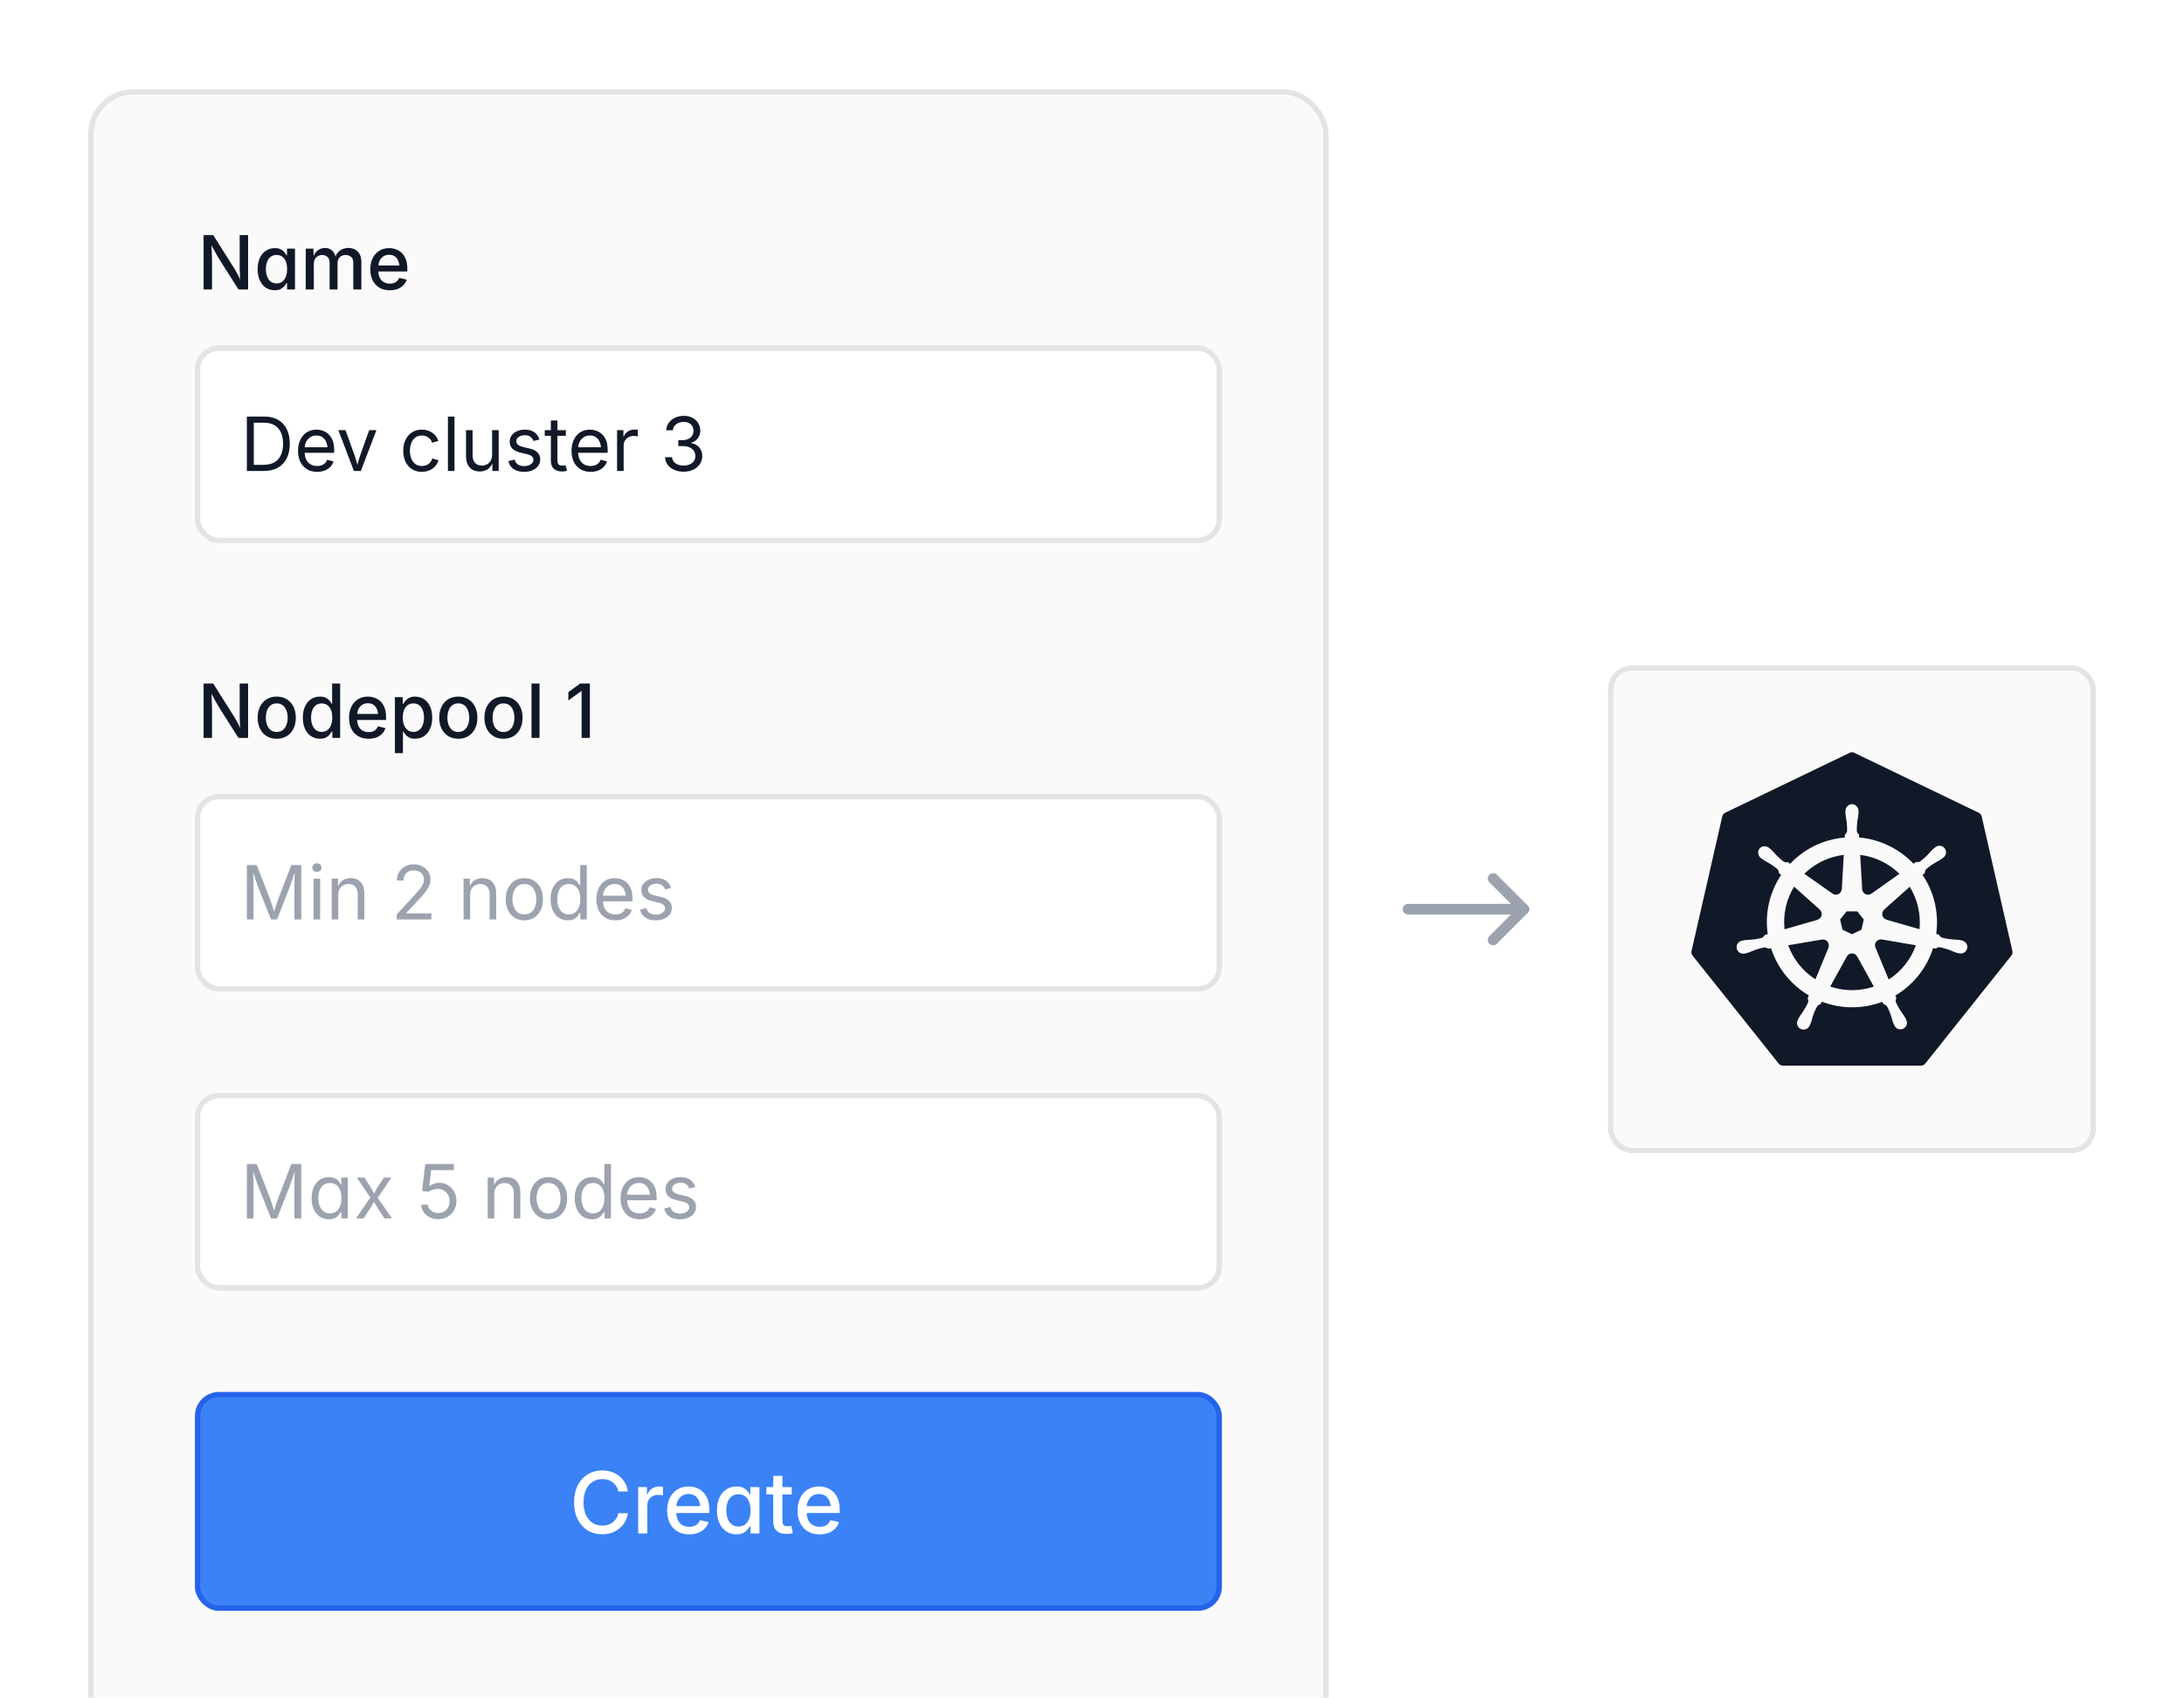<svg width="409" height="318" viewBox="0 0 409 318" fill="none" xmlns="http://www.w3.org/2000/svg">
<g filter="url(#filter0_dd_4668_106692)">
<rect x="17" y="15.213" width="231.325" height="309.783" rx="8" fill="#FAFAFA"/>
<rect x="17" y="15.213" width="231.325" height="309.783" rx="8" stroke="#E4E4E7"/>
<path d="M38.128 52.213V42.027H39.926L43.761 48.091C43.888 48.291 44.032 48.531 44.191 48.809C44.351 49.087 44.52 49.401 44.697 49.752C44.875 50.098 45.05 50.477 45.224 50.887H45.032C44.991 50.499 44.959 50.117 44.937 49.738C44.918 49.355 44.905 48.998 44.895 48.665C44.886 48.332 44.882 48.052 44.882 47.824V42.027H46.461V52.213H44.656L41.218 46.792C41.035 46.496 40.855 46.197 40.678 45.897C40.505 45.596 40.311 45.249 40.097 44.857C39.887 44.461 39.63 43.98 39.324 43.415H39.57C39.593 43.916 39.616 44.386 39.639 44.823C39.661 45.256 39.677 45.641 39.687 45.978C39.7 46.311 39.707 46.578 39.707 46.778V52.213H38.128ZM51.444 52.363C50.829 52.363 50.28 52.206 49.797 51.892C49.318 51.573 48.94 51.119 48.662 50.531C48.389 49.939 48.252 49.232 48.252 48.412C48.252 47.583 48.391 46.874 48.669 46.286C48.952 45.698 49.334 45.249 49.817 44.94C50.305 44.63 50.854 44.475 51.465 44.475C51.934 44.475 52.312 44.552 52.6 44.707C52.891 44.862 53.117 45.047 53.276 45.261C53.44 45.47 53.566 45.655 53.652 45.815H53.748V44.57H55.238V52.213H53.755V51.017H53.652C53.566 51.181 53.438 51.37 53.27 51.584C53.101 51.794 52.871 51.976 52.579 52.131C52.287 52.286 51.909 52.363 51.444 52.363ZM51.793 51.085C52.221 51.085 52.581 50.971 52.873 50.743C53.169 50.515 53.393 50.201 53.543 49.8C53.693 49.394 53.769 48.927 53.769 48.398C53.769 47.865 53.693 47.403 53.543 47.011C53.393 46.614 53.169 46.307 52.873 46.088C52.581 45.865 52.221 45.753 51.793 45.753C51.351 45.753 50.982 45.869 50.685 46.102C50.389 46.329 50.166 46.644 50.016 47.045C49.865 47.441 49.79 47.893 49.79 48.398C49.79 48.904 49.865 49.36 50.016 49.766C50.166 50.171 50.389 50.492 50.685 50.73C50.986 50.967 51.355 51.085 51.793 51.085ZM57.262 52.213V44.57H58.69L58.731 46.341H58.615C58.725 45.908 58.893 45.552 59.121 45.274C59.349 44.996 59.616 44.789 59.921 44.652C60.226 44.511 60.545 44.44 60.878 44.44C61.434 44.44 61.883 44.614 62.225 44.96C62.566 45.302 62.797 45.78 62.915 46.395H62.724C62.824 45.976 62.997 45.621 63.243 45.329C63.489 45.037 63.785 44.816 64.132 44.666C64.483 44.516 64.856 44.44 65.253 44.44C65.704 44.44 66.112 44.538 66.477 44.734C66.846 44.93 67.137 45.222 67.352 45.609C67.566 45.997 67.673 46.48 67.673 47.059V52.213H66.162V47.209C66.162 46.699 66.021 46.329 65.738 46.102C65.456 45.874 65.121 45.76 64.733 45.76C64.419 45.76 64.148 45.826 63.92 45.958C63.692 46.09 63.517 46.275 63.394 46.512C63.27 46.744 63.209 47.013 63.209 47.318V52.213H61.726V47.113C61.726 46.703 61.593 46.375 61.329 46.129C61.069 45.883 60.737 45.76 60.331 45.76C60.053 45.76 59.793 45.826 59.552 45.958C59.315 46.086 59.123 46.277 58.977 46.532C58.836 46.783 58.766 47.093 58.766 47.462V52.213H57.262ZM72.998 52.37C72.246 52.37 71.597 52.208 71.05 51.885C70.503 51.561 70.081 51.105 69.785 50.518C69.493 49.93 69.348 49.239 69.348 48.446C69.348 47.662 69.491 46.972 69.778 46.375C70.07 45.778 70.48 45.313 71.009 44.98C71.537 44.643 72.157 44.475 72.868 44.475C73.306 44.475 73.727 44.547 74.133 44.693C74.538 44.835 74.903 45.058 75.227 45.363C75.55 45.669 75.805 46.065 75.992 46.553C76.184 47.036 76.279 47.624 76.279 48.316V48.85H70.189V47.728H75.507L74.803 48.098C74.803 47.628 74.73 47.216 74.584 46.86C74.438 46.5 74.222 46.22 73.935 46.02C73.652 45.819 73.296 45.719 72.868 45.719C72.444 45.719 72.082 45.821 71.781 46.026C71.481 46.231 71.25 46.503 71.091 46.84C70.936 47.172 70.858 47.537 70.858 47.934V48.699C70.858 49.223 70.947 49.668 71.125 50.032C71.307 50.392 71.56 50.666 71.884 50.852C72.207 51.035 72.583 51.126 73.012 51.126C73.294 51.126 73.549 51.087 73.777 51.01C74.005 50.928 74.201 50.807 74.365 50.648C74.534 50.483 74.662 50.283 74.748 50.046L76.163 50.381C76.04 50.773 75.833 51.119 75.541 51.42C75.254 51.721 74.894 51.955 74.461 52.124C74.033 52.288 73.545 52.37 72.998 52.37Z" fill="#111827"/>
<g clip-path="url(#clip0_4668_106692)">
<rect x="37" y="63.213" width="191.325" height="36" rx="4" fill="white"/>
<path d="M49.409 86.213H46.948V85.064H49.327C50.157 85.064 50.842 84.907 51.385 84.593C51.932 84.274 52.34 83.818 52.608 83.226C52.877 82.633 53.012 81.924 53.012 81.1C53.012 80.284 52.877 79.584 52.608 79.001C52.344 78.413 51.948 77.962 51.419 77.647C50.895 77.333 50.239 77.176 49.45 77.176H46.894V76.027H49.539C50.533 76.027 51.38 76.23 52.082 76.636C52.788 77.041 53.328 77.625 53.702 78.386C54.08 79.142 54.27 80.047 54.27 81.1C54.27 82.162 54.08 83.075 53.702 83.841C53.324 84.602 52.773 85.188 52.048 85.598C51.323 86.008 50.444 86.213 49.409 86.213ZM47.529 76.027V86.213H46.23V76.027H47.529ZM59.397 86.377C58.658 86.377 58.02 86.213 57.482 85.885C56.949 85.557 56.537 85.099 56.245 84.511C55.958 83.923 55.815 83.237 55.815 82.453C55.815 81.669 55.956 80.979 56.238 80.382C56.521 79.785 56.92 79.318 57.435 78.981C57.954 78.643 58.56 78.475 59.253 78.475C59.658 78.475 60.057 78.543 60.449 78.68C60.846 78.812 61.203 79.028 61.523 79.329C61.846 79.625 62.103 80.017 62.295 80.505C62.486 80.993 62.582 81.59 62.582 82.296V82.809H56.648V81.769H61.919L61.345 82.152C61.345 81.651 61.265 81.207 61.105 80.819C60.95 80.427 60.718 80.122 60.408 79.903C60.098 79.68 59.713 79.568 59.253 79.568C58.793 79.568 58.398 79.682 58.07 79.91C57.742 80.133 57.492 80.427 57.318 80.792C57.145 81.152 57.059 81.539 57.059 81.954V82.644C57.059 83.21 57.157 83.69 57.352 84.087C57.548 84.479 57.822 84.777 58.173 84.982C58.528 85.183 58.938 85.283 59.403 85.283C59.704 85.283 59.977 85.24 60.224 85.153C60.47 85.067 60.682 84.937 60.859 84.764C61.037 84.586 61.174 84.367 61.27 84.107L62.459 84.436C62.34 84.818 62.14 85.156 61.857 85.447C61.575 85.739 61.224 85.967 60.805 86.131C60.39 86.295 59.921 86.377 59.397 86.377ZM66.28 86.213L63.361 78.57H64.708L66.335 83.103C66.508 83.572 66.654 84.041 66.772 84.511C66.895 84.976 67.023 85.427 67.155 85.864H66.704C66.836 85.427 66.962 84.976 67.08 84.511C67.203 84.041 67.349 83.572 67.518 83.103L69.144 78.57H70.491L67.572 86.213H66.28ZM78.995 86.377C78.302 86.377 77.694 86.213 77.17 85.885C76.65 85.557 76.245 85.096 75.953 84.504C75.662 83.912 75.516 83.223 75.516 82.439C75.516 81.642 75.662 80.947 75.953 80.355C76.245 79.757 76.65 79.295 77.17 78.967C77.694 78.639 78.302 78.475 78.995 78.475C79.364 78.475 79.713 78.522 80.041 78.618C80.369 78.714 80.668 78.853 80.936 79.035C81.21 79.213 81.445 79.434 81.641 79.698C81.837 79.958 81.987 80.254 82.092 80.587L80.909 80.922C80.855 80.726 80.77 80.546 80.656 80.382C80.542 80.218 80.403 80.076 80.239 79.958C80.08 79.835 79.895 79.742 79.686 79.678C79.476 79.609 79.246 79.575 78.995 79.575C78.485 79.575 78.065 79.71 77.737 79.978C77.409 80.243 77.165 80.591 77.006 81.024C76.846 81.457 76.767 81.929 76.767 82.439C76.767 82.941 76.846 83.408 77.006 83.841C77.165 84.269 77.409 84.616 77.737 84.88C78.065 85.144 78.485 85.276 78.995 85.276C79.25 85.276 79.485 85.242 79.699 85.174C79.913 85.106 80.103 85.01 80.267 84.887C80.435 84.759 80.576 84.609 80.69 84.436C80.804 84.262 80.889 84.073 80.943 83.868L82.119 84.203C82.019 84.545 81.868 84.85 81.668 85.119C81.472 85.383 81.237 85.611 80.964 85.803C80.69 85.99 80.387 86.131 80.055 86.227C79.722 86.327 79.369 86.377 78.995 86.377ZM85.113 76.027V86.213H83.883V76.027H85.113ZM89.864 86.309C89.349 86.309 88.896 86.204 88.504 85.994C88.117 85.78 87.814 85.459 87.595 85.03C87.38 84.602 87.273 84.066 87.273 83.424V78.57H88.504V83.321C88.504 83.909 88.659 84.37 88.969 84.702C89.279 85.035 89.7 85.201 90.233 85.201C90.598 85.201 90.924 85.121 91.211 84.962C91.503 84.802 91.733 84.57 91.901 84.265C92.07 83.955 92.154 83.583 92.154 83.15V78.57H93.392V86.213H92.202V84.36H92.366C92.129 85.076 91.792 85.579 91.355 85.871C90.921 86.163 90.425 86.309 89.864 86.309ZM98.156 86.377C97.632 86.377 97.165 86.302 96.755 86.151C96.349 85.996 96.014 85.769 95.75 85.468C95.486 85.167 95.308 84.798 95.217 84.36L96.386 84.08C96.495 84.499 96.7 84.807 97.001 85.003C97.306 85.199 97.687 85.297 98.143 85.297C98.676 85.297 99.1 85.183 99.414 84.955C99.733 84.727 99.893 84.456 99.893 84.142C99.893 83.877 99.799 83.659 99.612 83.485C99.43 83.308 99.15 83.175 98.772 83.089L97.5 82.788C96.807 82.624 96.292 82.371 95.955 82.029C95.618 81.683 95.449 81.241 95.449 80.703C95.449 80.266 95.572 79.88 95.818 79.548C96.064 79.211 96.399 78.949 96.823 78.762C97.252 78.57 97.737 78.475 98.279 78.475C98.803 78.475 99.248 78.554 99.612 78.714C99.981 78.869 100.28 79.085 100.508 79.363C100.74 79.637 100.913 79.954 101.027 80.314L99.913 80.601C99.808 80.327 99.633 80.079 99.387 79.856C99.145 79.632 98.778 79.52 98.286 79.52C97.83 79.52 97.45 79.625 97.144 79.835C96.844 80.045 96.693 80.309 96.693 80.628C96.693 80.91 96.796 81.138 97.001 81.311C97.206 81.48 97.532 81.617 97.978 81.722L99.134 81.995C99.826 82.159 100.339 82.414 100.672 82.761C101.005 83.103 101.171 83.535 101.171 84.06C101.171 84.506 101.043 84.905 100.788 85.256C100.537 85.602 100.184 85.876 99.728 86.076C99.277 86.277 98.753 86.377 98.156 86.377ZM105.963 78.57V79.623H102.012V78.57H105.963ZM103.16 76.752H104.391V84.231C104.391 84.572 104.459 84.823 104.596 84.982C104.737 85.137 104.969 85.215 105.293 85.215C105.37 85.215 105.468 85.206 105.587 85.188C105.71 85.169 105.822 85.151 105.922 85.133L106.175 86.172C106.047 86.217 105.901 86.252 105.737 86.274C105.578 86.297 105.418 86.309 105.259 86.309C104.598 86.309 104.083 86.135 103.714 85.789C103.345 85.438 103.16 84.951 103.16 84.326V76.752ZM110.611 86.377C109.873 86.377 109.235 86.213 108.697 85.885C108.164 85.557 107.752 85.099 107.46 84.511C107.173 83.923 107.029 83.237 107.029 82.453C107.029 81.669 107.171 80.979 107.453 80.382C107.736 79.785 108.134 79.318 108.649 78.981C109.169 78.643 109.775 78.475 110.468 78.475C110.873 78.475 111.272 78.543 111.664 78.68C112.061 78.812 112.418 79.028 112.737 79.329C113.061 79.625 113.318 80.017 113.51 80.505C113.701 80.993 113.797 81.59 113.797 82.296V82.809H107.863V81.769H113.134L112.56 82.152C112.56 81.651 112.48 81.207 112.32 80.819C112.165 80.427 111.933 80.122 111.623 79.903C111.313 79.68 110.928 79.568 110.468 79.568C110.007 79.568 109.613 79.682 109.285 79.91C108.957 80.133 108.706 80.427 108.533 80.792C108.36 81.152 108.273 81.539 108.273 81.954V82.644C108.273 83.21 108.371 83.69 108.567 84.087C108.763 84.479 109.037 84.777 109.388 84.982C109.743 85.183 110.153 85.283 110.618 85.283C110.919 85.283 111.192 85.24 111.438 85.153C111.685 85.067 111.896 84.937 112.074 84.764C112.252 84.586 112.389 84.367 112.484 84.107L113.674 84.436C113.555 84.818 113.355 85.156 113.072 85.447C112.79 85.739 112.439 85.967 112.02 86.131C111.605 86.295 111.135 86.377 110.611 86.377ZM115.561 86.213V78.57H116.75V79.746H116.832C116.973 79.359 117.224 79.049 117.584 78.816C117.949 78.579 118.359 78.461 118.814 78.461C118.906 78.461 119.013 78.463 119.136 78.468C119.263 78.472 119.364 78.477 119.437 78.481V79.719C119.4 79.71 119.309 79.696 119.163 79.678C119.017 79.659 118.862 79.65 118.698 79.65C118.334 79.65 118.006 79.728 117.714 79.883C117.427 80.033 117.201 80.243 117.037 80.512C116.873 80.776 116.791 81.081 116.791 81.428V86.213H115.561ZM128.036 86.35C127.371 86.35 126.781 86.236 126.266 86.008C125.751 85.78 125.34 85.463 125.035 85.058C124.734 84.652 124.573 84.18 124.55 83.643H125.862C125.89 83.966 125.999 84.246 126.19 84.483C126.386 84.716 126.642 84.896 126.956 85.023C127.275 85.147 127.628 85.208 128.016 85.208C128.444 85.208 128.822 85.135 129.15 84.989C129.483 84.839 129.745 84.629 129.937 84.36C130.128 84.091 130.224 83.782 130.224 83.431C130.224 83.061 130.13 82.738 129.943 82.46C129.761 82.177 129.494 81.956 129.144 81.797C128.793 81.637 128.364 81.558 127.858 81.558H127.031V80.43H127.858C128.255 80.43 128.604 80.359 128.904 80.218C129.21 80.072 129.447 79.869 129.615 79.609C129.784 79.35 129.868 79.044 129.868 78.693C129.868 78.356 129.793 78.062 129.643 77.811C129.497 77.561 129.287 77.367 129.014 77.231C128.74 77.089 128.419 77.019 128.05 77.019C127.703 77.019 127.378 77.082 127.072 77.21C126.771 77.333 126.523 77.511 126.327 77.743C126.136 77.976 126.033 78.258 126.02 78.591H124.769C124.787 78.058 124.946 77.588 125.247 77.183C125.548 76.777 125.944 76.46 126.437 76.232C126.933 76.005 127.48 75.891 128.077 75.891C128.711 75.891 129.255 76.018 129.711 76.273C130.171 76.529 130.524 76.864 130.771 77.278C131.017 77.693 131.14 78.142 131.14 78.625C131.14 79.199 130.987 79.687 130.682 80.088C130.381 80.489 129.971 80.767 129.451 80.922V81.004C129.884 81.072 130.253 81.218 130.559 81.441C130.868 81.665 131.103 81.947 131.263 82.289C131.427 82.631 131.509 83.016 131.509 83.444C131.509 84 131.358 84.497 131.058 84.935C130.757 85.372 130.344 85.718 129.82 85.974C129.296 86.224 128.701 86.35 128.036 86.35Z" fill="#111827"/>
</g>
<rect x="37" y="63.213" width="191.325" height="36" rx="4" stroke="#E4E4E7"/>
<path d="M38.128 136.213V126.027H39.926L43.761 132.091C43.888 132.291 44.032 132.531 44.191 132.809C44.351 133.087 44.52 133.401 44.697 133.752C44.875 134.098 45.05 134.477 45.224 134.887H45.032C44.991 134.499 44.959 134.117 44.937 133.738C44.918 133.355 44.905 132.998 44.895 132.665C44.886 132.332 44.882 132.052 44.882 131.824V126.027H46.461V136.213H44.656L41.218 130.792C41.035 130.496 40.855 130.197 40.678 129.896C40.505 129.596 40.311 129.249 40.097 128.857C39.887 128.461 39.63 127.98 39.324 127.415H39.57C39.593 127.916 39.616 128.386 39.639 128.823C39.661 129.256 39.677 129.641 39.687 129.979C39.7 130.311 39.707 130.578 39.707 130.778V136.213H38.128ZM51.82 136.37C51.105 136.37 50.478 136.206 49.94 135.878C49.407 135.55 48.992 135.09 48.696 134.497C48.4 133.905 48.252 133.216 48.252 132.433C48.252 131.64 48.4 130.947 48.696 130.354C48.992 129.757 49.407 129.295 49.94 128.967C50.478 128.639 51.105 128.475 51.82 128.475C52.54 128.475 53.167 128.639 53.7 128.967C54.238 129.295 54.655 129.757 54.951 130.354C55.247 130.947 55.395 131.64 55.395 132.433C55.395 133.216 55.247 133.905 54.951 134.497C54.655 135.09 54.238 135.55 53.7 135.878C53.167 136.206 52.54 136.37 51.82 136.37ZM51.82 135.099C52.285 135.099 52.668 134.978 52.969 134.736C53.274 134.49 53.5 134.167 53.645 133.766C53.796 133.36 53.871 132.916 53.871 132.433C53.871 131.945 53.796 131.498 53.645 131.093C53.5 130.683 53.274 130.357 52.969 130.115C52.668 129.869 52.285 129.746 51.82 129.746C51.36 129.746 50.98 129.869 50.679 130.115C50.378 130.357 50.152 130.68 50.002 131.086C49.856 131.492 49.783 131.94 49.783 132.433C49.783 132.916 49.856 133.36 50.002 133.766C50.152 134.167 50.378 134.49 50.679 134.736C50.98 134.978 51.36 135.099 51.82 135.099ZM59.914 136.363C59.294 136.363 58.743 136.206 58.26 135.892C57.777 135.573 57.398 135.119 57.125 134.531C56.852 133.939 56.715 133.232 56.715 132.412C56.715 131.583 56.854 130.874 57.132 130.286C57.41 129.698 57.79 129.249 58.273 128.939C58.757 128.63 59.303 128.475 59.914 128.475C60.388 128.475 60.769 128.554 61.056 128.714C61.347 128.869 61.575 129.051 61.739 129.261C61.903 129.47 62.029 129.655 62.115 129.814H62.197V126.027H63.701V136.213H62.238V135.017H62.115C62.029 135.181 61.901 135.368 61.732 135.577C61.564 135.787 61.334 135.971 61.042 136.131C60.75 136.286 60.374 136.363 59.914 136.363ZM60.242 135.085C60.671 135.085 61.031 134.971 61.322 134.743C61.618 134.515 61.842 134.201 61.992 133.8C62.147 133.394 62.225 132.927 62.225 132.398C62.225 131.865 62.149 131.403 61.999 131.011C61.849 130.614 61.625 130.307 61.329 130.088C61.037 129.865 60.675 129.753 60.242 129.753C59.8 129.753 59.431 129.869 59.135 130.102C58.843 130.334 58.622 130.651 58.472 131.052C58.326 131.448 58.253 131.897 58.253 132.398C58.253 132.904 58.328 133.36 58.478 133.766C58.629 134.171 58.852 134.493 59.148 134.729C59.445 134.966 59.809 135.085 60.242 135.085ZM69.019 136.37C68.268 136.37 67.618 136.208 67.071 135.885C66.524 135.561 66.103 135.105 65.807 134.518C65.515 133.93 65.369 133.239 65.369 132.446C65.369 131.662 65.513 130.972 65.8 130.375C66.091 129.778 66.502 129.313 67.03 128.98C67.559 128.643 68.179 128.475 68.89 128.475C69.327 128.475 69.749 128.548 70.154 128.693C70.56 128.835 70.924 129.058 71.248 129.363C71.572 129.669 71.827 130.065 72.014 130.553C72.205 131.036 72.301 131.624 72.301 132.316V132.85H66.21V131.729H71.528L70.824 132.098C70.824 131.628 70.751 131.216 70.606 130.86C70.46 130.5 70.243 130.22 69.956 130.02C69.674 129.819 69.318 129.719 68.89 129.719C68.466 129.719 68.103 129.821 67.803 130.026C67.502 130.231 67.272 130.503 67.112 130.84C66.957 131.173 66.88 131.537 66.88 131.934V132.699C66.88 133.223 66.969 133.668 67.147 134.032C67.329 134.392 67.582 134.666 67.905 134.853C68.229 135.035 68.605 135.126 69.033 135.126C69.316 135.126 69.571 135.087 69.799 135.01C70.027 134.928 70.223 134.807 70.387 134.647C70.555 134.483 70.683 134.283 70.769 134.046L72.185 134.381C72.061 134.773 71.854 135.119 71.562 135.42C71.275 135.721 70.915 135.955 70.482 136.124C70.054 136.288 69.566 136.37 69.019 136.37ZM73.955 139.07V128.57H75.418V129.814H75.541C75.632 129.655 75.757 129.47 75.917 129.261C76.081 129.051 76.307 128.869 76.594 128.714C76.885 128.554 77.27 128.475 77.749 128.475C78.36 128.475 78.904 128.63 79.383 128.939C79.866 129.249 80.246 129.698 80.524 130.286C80.802 130.874 80.941 131.583 80.941 132.412C80.941 133.232 80.805 133.939 80.531 134.531C80.258 135.119 79.88 135.573 79.397 135.892C78.918 136.206 78.369 136.363 77.749 136.363C77.289 136.363 76.91 136.286 76.614 136.131C76.323 135.971 76.092 135.787 75.924 135.577C75.76 135.368 75.632 135.181 75.541 135.017H75.459V139.07H73.955ZM77.414 135.085C77.852 135.085 78.218 134.966 78.515 134.729C78.811 134.493 79.032 134.171 79.178 133.766C79.328 133.36 79.403 132.904 79.403 132.398C79.403 131.897 79.328 131.448 79.178 131.052C79.032 130.651 78.811 130.334 78.515 130.102C78.223 129.869 77.856 129.753 77.414 129.753C76.986 129.753 76.623 129.865 76.327 130.088C76.031 130.307 75.808 130.614 75.657 131.011C75.507 131.403 75.432 131.865 75.432 132.398C75.432 132.927 75.507 133.394 75.657 133.8C75.812 134.201 76.038 134.515 76.334 134.743C76.63 134.971 76.99 135.085 77.414 135.085ZM85.822 136.37C85.107 136.37 84.48 136.206 83.942 135.878C83.409 135.55 82.995 135.09 82.698 134.497C82.402 133.905 82.254 133.216 82.254 132.433C82.254 131.64 82.402 130.947 82.698 130.354C82.995 129.757 83.409 129.295 83.942 128.967C84.48 128.639 85.107 128.475 85.822 128.475C86.542 128.475 87.169 128.639 87.702 128.967C88.24 129.295 88.657 129.757 88.953 130.354C89.249 130.947 89.397 131.64 89.397 132.433C89.397 133.216 89.249 133.905 88.953 134.497C88.657 135.09 88.24 135.55 87.702 135.878C87.169 136.206 86.542 136.37 85.822 136.37ZM85.822 135.099C86.287 135.099 86.67 134.978 86.971 134.736C87.276 134.49 87.502 134.167 87.647 133.766C87.798 133.36 87.873 132.916 87.873 132.433C87.873 131.945 87.798 131.498 87.647 131.093C87.502 130.683 87.276 130.357 86.971 130.115C86.67 129.869 86.287 129.746 85.822 129.746C85.362 129.746 84.981 129.869 84.681 130.115C84.38 130.357 84.154 130.68 84.004 131.086C83.858 131.492 83.785 131.94 83.785 132.433C83.785 132.916 83.858 133.36 84.004 133.766C84.154 134.167 84.38 134.49 84.681 134.736C84.981 134.978 85.362 135.099 85.822 135.099ZM94.285 136.37C93.57 136.37 92.943 136.206 92.405 135.878C91.872 135.55 91.457 135.09 91.161 134.497C90.865 133.905 90.717 133.216 90.717 132.433C90.717 131.64 90.865 130.947 91.161 130.354C91.457 129.757 91.872 129.295 92.405 128.967C92.943 128.639 93.57 128.475 94.285 128.475C95.005 128.475 95.632 128.639 96.165 128.967C96.703 129.295 97.12 129.757 97.416 130.354C97.712 130.947 97.86 131.64 97.86 132.433C97.86 133.216 97.712 133.905 97.416 134.497C97.12 135.09 96.703 135.55 96.165 135.878C95.632 136.206 95.005 136.37 94.285 136.37ZM94.285 135.099C94.75 135.099 95.133 134.978 95.434 134.736C95.739 134.49 95.965 134.167 96.11 133.766C96.261 133.36 96.336 132.916 96.336 132.433C96.336 131.945 96.261 131.498 96.11 131.093C95.965 130.683 95.739 130.357 95.434 130.115C95.133 129.869 94.75 129.746 94.285 129.746C93.825 129.746 93.444 129.869 93.144 130.115C92.843 130.357 92.617 130.68 92.467 131.086C92.321 131.492 92.248 131.94 92.248 132.433C92.248 132.916 92.321 133.36 92.467 133.766C92.617 134.167 92.843 134.49 93.144 134.736C93.444 134.978 93.825 135.099 94.285 135.099ZM101.039 126.027V136.213H99.535V126.027H101.039ZM110.466 126.027V136.213H108.921V127.442H108.853L106.433 129.206V127.641L108.661 126.027H110.466Z" fill="#111827"/>
<g clip-path="url(#clip1_4668_106692)">
<rect x="37" y="147.213" width="191.325" height="36" rx="4" fill="white"/>
<path d="M46.23 170.213V160.027H48.076L50.585 166.453C50.644 166.604 50.71 166.793 50.783 167.021C50.861 167.244 50.94 167.488 51.023 167.752C51.109 168.016 51.191 168.281 51.269 168.545C51.346 168.805 51.414 169.046 51.474 169.27H51.187C51.25 169.06 51.321 168.827 51.398 168.572C51.476 168.312 51.556 168.05 51.638 167.786C51.724 167.517 51.806 167.267 51.884 167.034C51.961 166.802 52.03 166.608 52.089 166.453L54.563 160.027H56.416V170.213H55.138V164.396C55.138 164.186 55.138 163.947 55.138 163.678C55.142 163.409 55.147 163.126 55.151 162.83C55.16 162.534 55.167 162.233 55.172 161.928C55.181 161.622 55.188 161.326 55.192 161.039H55.302C55.206 161.354 55.103 161.675 54.994 162.003C54.889 162.326 54.785 162.641 54.68 162.946C54.579 163.247 54.484 163.523 54.393 163.773C54.301 164.024 54.224 164.231 54.16 164.396L51.884 170.213H50.756L48.445 164.396C48.382 164.236 48.306 164.035 48.22 163.794C48.133 163.548 48.037 163.277 47.933 162.98C47.832 162.68 47.727 162.365 47.618 162.037C47.509 161.704 47.397 161.372 47.283 161.039H47.406C47.415 161.294 47.422 161.57 47.427 161.866C47.436 162.162 47.443 162.463 47.447 162.769C47.452 163.069 47.456 163.361 47.461 163.644C47.465 163.922 47.468 164.172 47.468 164.396V170.213H46.23ZM58.727 170.213V162.57H59.957V170.213H58.727ZM59.349 161.319C59.116 161.319 58.916 161.24 58.747 161.08C58.578 160.921 58.494 160.729 58.494 160.506C58.494 160.278 58.578 160.087 58.747 159.932C58.916 159.772 59.116 159.692 59.349 159.692C59.586 159.692 59.788 159.772 59.957 159.932C60.126 160.087 60.21 160.278 60.21 160.506C60.21 160.729 60.126 160.921 59.957 161.08C59.788 161.24 59.586 161.319 59.349 161.319ZM63.348 165.633V170.213H62.117V162.57H63.3L63.307 164.423H63.136C63.368 163.716 63.699 163.215 64.127 162.919C64.56 162.623 65.066 162.475 65.644 162.475C66.159 162.475 66.611 162.582 66.998 162.796C67.385 163.006 67.686 163.325 67.9 163.753C68.119 164.177 68.228 164.712 68.228 165.359V170.213H66.998V165.462C66.998 164.874 66.843 164.414 66.533 164.081C66.228 163.748 65.809 163.582 65.275 163.582C64.911 163.582 64.583 163.662 64.291 163.821C63.999 163.981 63.769 164.213 63.601 164.519C63.432 164.824 63.348 165.195 63.348 165.633ZM74.299 170.213V169.276L77.683 165.605C78.061 165.195 78.375 164.835 78.626 164.525C78.877 164.215 79.066 163.922 79.193 163.644C79.321 163.361 79.385 163.062 79.385 162.748C79.385 162.393 79.3 162.085 79.132 161.825C78.963 161.565 78.735 161.367 78.448 161.23C78.161 161.089 77.835 161.019 77.471 161.019C77.083 161.019 76.746 161.098 76.459 161.258C76.176 161.413 75.958 161.634 75.803 161.921C75.648 162.203 75.57 162.536 75.57 162.919H74.326C74.326 162.317 74.465 161.789 74.743 161.333C75.021 160.877 75.399 160.524 75.878 160.273C76.356 160.018 76.899 159.891 77.505 159.891C78.111 159.891 78.647 160.018 79.111 160.273C79.581 160.524 79.948 160.864 80.212 161.292C80.481 161.72 80.615 162.201 80.615 162.734C80.615 163.104 80.549 163.464 80.417 163.814C80.285 164.161 80.052 164.555 79.72 164.997C79.387 165.439 78.92 165.979 78.318 166.617L76.09 168.989V169.071H80.786V170.213H74.299ZM88.039 165.633V170.213H86.809V162.57H87.991L87.998 164.423H87.827C88.06 163.716 88.39 163.215 88.818 162.919C89.251 162.623 89.757 162.475 90.336 162.475C90.851 162.475 91.302 162.582 91.689 162.796C92.077 163.006 92.378 163.325 92.592 163.753C92.811 164.177 92.92 164.712 92.92 165.359V170.213H91.689V165.462C91.689 164.874 91.534 164.414 91.225 164.081C90.919 163.748 90.5 163.582 89.967 163.582C89.602 163.582 89.274 163.662 88.982 163.821C88.691 163.981 88.461 164.213 88.292 164.519C88.123 164.824 88.039 165.195 88.039 165.633ZM98.19 170.377C97.498 170.377 96.889 170.213 96.365 169.885C95.846 169.557 95.44 169.096 95.148 168.504C94.857 167.911 94.711 167.223 94.711 166.439C94.711 165.642 94.857 164.947 95.148 164.354C95.44 163.757 95.846 163.295 96.365 162.967C96.889 162.639 97.498 162.475 98.19 162.475C98.888 162.475 99.498 162.639 100.022 162.967C100.547 163.295 100.954 163.757 101.246 164.354C101.538 164.947 101.684 165.642 101.684 166.439C101.684 167.223 101.538 167.911 101.246 168.504C100.954 169.096 100.547 169.557 100.022 169.885C99.498 170.213 98.888 170.377 98.19 170.377ZM98.19 169.276C98.705 169.276 99.129 169.144 99.462 168.88C99.795 168.616 100.041 168.269 100.2 167.841C100.36 167.408 100.439 166.941 100.439 166.439C100.439 165.934 100.36 165.464 100.2 165.031C100.041 164.594 99.795 164.243 99.462 163.979C99.129 163.71 98.705 163.575 98.19 163.575C97.68 163.575 97.261 163.71 96.933 163.979C96.605 164.243 96.361 164.591 96.201 165.024C96.042 165.457 95.962 165.929 95.962 166.439C95.962 166.941 96.042 167.408 96.201 167.841C96.361 168.269 96.605 168.616 96.933 168.88C97.261 169.144 97.68 169.276 98.19 169.276ZM106.339 170.377C105.705 170.377 105.145 170.215 104.657 169.892C104.17 169.568 103.789 169.11 103.516 168.518C103.242 167.925 103.105 167.223 103.105 166.412C103.105 165.605 103.242 164.908 103.516 164.32C103.794 163.728 104.176 163.272 104.664 162.953C105.152 162.634 105.712 162.475 106.346 162.475C106.842 162.475 107.237 162.557 107.528 162.721C107.82 162.885 108.043 163.072 108.198 163.281C108.358 163.486 108.479 163.657 108.561 163.794H108.656V160.027H109.887V170.213H108.697V169.03H108.561C108.479 169.172 108.355 169.349 108.191 169.563C108.032 169.773 107.804 169.962 107.508 170.131C107.216 170.295 106.826 170.377 106.339 170.377ZM106.523 169.276C106.988 169.276 107.38 169.156 107.699 168.914C108.018 168.668 108.26 168.328 108.424 167.896C108.588 167.463 108.67 166.964 108.67 166.398C108.67 165.833 108.588 165.341 108.424 164.922C108.264 164.498 108.025 164.168 107.706 163.931C107.387 163.694 106.993 163.575 106.523 163.575C106.04 163.575 105.637 163.701 105.313 163.951C104.994 164.202 104.755 164.541 104.596 164.97C104.436 165.394 104.356 165.87 104.356 166.398C104.356 166.932 104.436 167.417 104.596 167.854C104.76 168.287 105.004 168.634 105.327 168.894C105.651 169.149 106.049 169.276 106.523 169.276ZM115.26 170.377C114.521 170.377 113.883 170.213 113.346 169.885C112.812 169.557 112.4 169.099 112.108 168.511C111.821 167.923 111.678 167.237 111.678 166.453C111.678 165.669 111.819 164.979 112.102 164.382C112.384 163.785 112.783 163.318 113.298 162.98C113.817 162.643 114.424 162.475 115.116 162.475C115.522 162.475 115.921 162.543 116.312 162.68C116.709 162.812 117.067 163.028 117.386 163.329C117.709 163.625 117.967 164.017 118.158 164.505C118.35 164.993 118.445 165.59 118.445 166.296V166.809H112.512V165.77H117.782L117.208 166.152C117.208 165.651 117.128 165.207 116.969 164.819C116.814 164.427 116.581 164.122 116.271 163.903C115.962 163.68 115.576 163.568 115.116 163.568C114.656 163.568 114.262 163.682 113.934 163.91C113.605 164.133 113.355 164.427 113.182 164.792C113.008 165.152 112.922 165.539 112.922 165.954V166.645C112.922 167.21 113.02 167.69 113.216 168.087C113.412 168.479 113.685 168.777 114.036 168.982C114.392 169.183 114.802 169.283 115.267 169.283C115.567 169.283 115.841 169.24 116.087 169.153C116.333 169.067 116.545 168.937 116.723 168.764C116.9 168.586 117.037 168.367 117.133 168.107L118.322 168.436C118.204 168.818 118.003 169.156 117.721 169.447C117.438 169.739 117.087 169.967 116.668 170.131C116.253 170.295 115.784 170.377 115.26 170.377ZM122.807 170.377C122.283 170.377 121.815 170.302 121.405 170.151C121 169.996 120.665 169.769 120.4 169.468C120.136 169.167 119.958 168.798 119.867 168.36L121.036 168.08C121.146 168.499 121.351 168.807 121.651 169.003C121.957 169.199 122.337 169.297 122.793 169.297C123.326 169.297 123.75 169.183 124.064 168.955C124.383 168.727 124.543 168.456 124.543 168.142C124.543 167.877 124.45 167.659 124.263 167.485C124.08 167.308 123.8 167.175 123.422 167.089L122.15 166.788C121.458 166.624 120.943 166.371 120.605 166.029C120.268 165.683 120.1 165.241 120.1 164.703C120.1 164.266 120.223 163.881 120.469 163.548C120.715 163.211 121.05 162.949 121.474 162.762C121.902 162.57 122.387 162.475 122.93 162.475C123.454 162.475 123.898 162.554 124.263 162.714C124.632 162.869 124.93 163.085 125.158 163.363C125.391 163.637 125.564 163.953 125.678 164.313L124.563 164.601C124.459 164.327 124.283 164.079 124.037 163.855C123.796 163.632 123.429 163.521 122.937 163.521C122.481 163.521 122.1 163.625 121.795 163.835C121.494 164.045 121.344 164.309 121.344 164.628C121.344 164.91 121.446 165.138 121.651 165.312C121.856 165.48 122.182 165.617 122.629 165.722L123.784 165.995C124.477 166.159 124.99 166.414 125.322 166.761C125.655 167.103 125.821 167.535 125.821 168.06C125.821 168.506 125.694 168.905 125.438 169.256C125.188 169.602 124.835 169.876 124.379 170.076C123.928 170.277 123.404 170.377 122.807 170.377Z" fill="#9CA3AF"/>
</g>
<rect x="37" y="147.213" width="191.325" height="36" rx="4" stroke="#E4E4E7"/>
<g clip-path="url(#clip2_4668_106692)">
<rect x="37" y="203.213" width="191.325" height="36" rx="4" fill="white"/>
<path d="M46.23 226.213V216.027H48.076L50.585 222.453C50.644 222.604 50.71 222.793 50.783 223.021C50.861 223.244 50.94 223.488 51.023 223.752C51.109 224.016 51.191 224.281 51.269 224.545C51.346 224.805 51.414 225.046 51.474 225.27H51.187C51.25 225.06 51.321 224.827 51.398 224.572C51.476 224.312 51.556 224.05 51.638 223.786C51.724 223.517 51.806 223.267 51.884 223.034C51.961 222.802 52.03 222.608 52.089 222.453L54.563 216.027H56.416V226.213H55.138V220.396C55.138 220.186 55.138 219.947 55.138 219.678C55.142 219.409 55.147 219.126 55.151 218.83C55.16 218.534 55.167 218.233 55.172 217.928C55.181 217.622 55.188 217.326 55.192 217.039H55.302C55.206 217.354 55.103 217.675 54.994 218.003C54.889 218.326 54.785 218.641 54.68 218.946C54.579 219.247 54.484 219.523 54.393 219.773C54.301 220.024 54.224 220.231 54.16 220.396L51.884 226.213H50.756L48.445 220.396C48.382 220.236 48.306 220.035 48.22 219.794C48.133 219.548 48.037 219.277 47.933 218.98C47.832 218.68 47.727 218.365 47.618 218.037C47.509 217.704 47.397 217.372 47.283 217.039H47.406C47.415 217.294 47.422 217.57 47.427 217.866C47.436 218.162 47.443 218.463 47.447 218.769C47.452 219.069 47.456 219.361 47.461 219.644C47.465 219.922 47.468 220.172 47.468 220.396V226.213H46.23ZM61.584 226.377C60.955 226.377 60.397 226.215 59.909 225.892C59.426 225.568 59.046 225.11 58.768 224.518C58.494 223.925 58.357 223.223 58.357 222.412C58.357 221.605 58.496 220.908 58.774 220.32C59.052 219.728 59.435 219.272 59.923 218.953C60.415 218.634 60.978 218.475 61.611 218.475C62.103 218.475 62.495 218.557 62.787 218.721C63.079 218.88 63.302 219.065 63.457 219.274C63.612 219.484 63.73 219.657 63.812 219.794H63.915V218.57H65.139V226.213H63.922V225.03H63.812C63.73 225.172 63.607 225.349 63.443 225.563C63.284 225.778 63.056 225.967 62.76 226.131C62.464 226.295 62.072 226.377 61.584 226.377ZM61.789 225.276C62.254 225.276 62.646 225.156 62.965 224.914C63.284 224.668 63.525 224.328 63.69 223.896C63.853 223.463 63.935 222.964 63.935 222.398C63.935 221.833 63.853 221.341 63.69 220.922C63.53 220.498 63.291 220.168 62.972 219.931C62.653 219.694 62.258 219.575 61.789 219.575C61.306 219.575 60.903 219.701 60.579 219.951C60.255 220.197 60.012 220.535 59.848 220.963C59.688 221.387 59.608 221.865 59.608 222.398C59.608 222.932 59.69 223.417 59.855 223.854C60.019 224.287 60.262 224.634 60.586 224.894C60.91 225.149 61.31 225.276 61.789 225.276ZM66.663 226.213L69.678 221.817L69.671 222.761L66.82 218.57H68.256L69.206 220.054C69.452 220.437 69.664 220.794 69.842 221.127C70.024 221.46 70.211 221.781 70.402 222.091H69.76C69.956 221.781 70.133 221.46 70.293 221.127C70.457 220.794 70.664 220.437 70.915 220.054L71.886 218.57H73.294L70.43 222.815V221.906L73.417 226.213H71.988L70.867 224.497C70.626 224.123 70.416 223.777 70.238 223.458C70.065 223.134 69.885 222.825 69.698 222.528H70.348C70.161 222.825 69.988 223.134 69.828 223.458C69.669 223.777 69.466 224.123 69.22 224.497L68.085 226.213H66.663ZM82.078 226.35C81.481 226.35 80.946 226.233 80.472 226.001C79.998 225.764 79.62 225.443 79.337 225.037C79.054 224.627 78.902 224.162 78.879 223.643H80.137C80.164 223.943 80.267 224.212 80.444 224.449C80.622 224.686 80.852 224.873 81.135 225.01C81.422 225.142 81.736 225.208 82.078 225.208C82.488 225.208 82.853 225.112 83.172 224.921C83.495 224.729 83.748 224.465 83.931 224.128C84.113 223.791 84.204 223.408 84.204 222.979C84.204 222.542 84.108 222.15 83.917 221.804C83.726 221.457 83.463 221.186 83.131 220.99C82.803 220.79 82.424 220.689 81.996 220.689C81.682 220.689 81.363 220.74 81.039 220.84C80.716 220.94 80.454 221.068 80.253 221.223L79.036 221.072L79.638 216.027H84.997V217.169H80.731L80.383 220.143H80.438C80.647 219.969 80.912 219.828 81.231 219.719C81.549 219.605 81.884 219.548 82.235 219.548C82.7 219.548 83.129 219.632 83.52 219.801C83.917 219.969 84.261 220.209 84.553 220.519C84.844 220.824 85.07 221.184 85.23 221.599C85.394 222.013 85.476 222.467 85.476 222.959C85.476 223.611 85.328 224.192 85.031 224.702C84.74 225.213 84.338 225.616 83.828 225.912C83.318 226.204 82.734 226.35 82.078 226.35ZM92.564 221.633V226.213H91.334V218.57H92.517L92.523 220.423H92.353C92.585 219.716 92.915 219.215 93.344 218.919C93.777 218.623 94.283 218.475 94.861 218.475C95.376 218.475 95.828 218.582 96.215 218.796C96.602 219.006 96.903 219.325 97.117 219.753C97.336 220.177 97.445 220.712 97.445 221.359V226.213H96.215V221.462C96.215 220.874 96.06 220.414 95.75 220.081C95.445 219.748 95.025 219.582 94.492 219.582C94.128 219.582 93.799 219.662 93.508 219.821C93.216 219.981 92.986 220.213 92.817 220.519C92.649 220.824 92.564 221.195 92.564 221.633ZM102.716 226.377C102.023 226.377 101.415 226.213 100.891 225.885C100.371 225.557 99.966 225.096 99.674 224.504C99.382 223.911 99.236 223.223 99.236 222.439C99.236 221.642 99.382 220.947 99.674 220.354C99.966 219.757 100.371 219.295 100.891 218.967C101.415 218.639 102.023 218.475 102.716 218.475C103.413 218.475 104.024 218.639 104.548 218.967C105.072 219.295 105.48 219.757 105.771 220.354C106.063 220.947 106.209 221.642 106.209 222.439C106.209 223.223 106.063 223.911 105.771 224.504C105.48 225.096 105.072 225.557 104.548 225.885C104.024 226.213 103.413 226.377 102.716 226.377ZM102.716 225.276C103.231 225.276 103.655 225.144 103.987 224.88C104.32 224.616 104.566 224.269 104.726 223.841C104.885 223.408 104.965 222.941 104.965 222.439C104.965 221.934 104.885 221.464 104.726 221.031C104.566 220.594 104.32 220.243 103.987 219.979C103.655 219.71 103.231 219.575 102.716 219.575C102.205 219.575 101.786 219.71 101.458 219.979C101.13 220.243 100.886 220.591 100.727 221.024C100.567 221.457 100.487 221.929 100.487 222.439C100.487 222.941 100.567 223.408 100.727 223.841C100.886 224.269 101.13 224.616 101.458 224.88C101.786 225.144 102.205 225.276 102.716 225.276ZM110.864 226.377C110.231 226.377 109.67 226.215 109.183 225.892C108.695 225.568 108.314 225.11 108.041 224.518C107.768 223.925 107.631 223.223 107.631 222.412C107.631 221.605 107.768 220.908 108.041 220.32C108.319 219.728 108.702 219.272 109.189 218.953C109.677 218.634 110.238 218.475 110.871 218.475C111.368 218.475 111.762 218.557 112.054 218.721C112.345 218.885 112.569 219.072 112.724 219.281C112.883 219.486 113.004 219.657 113.086 219.794H113.182V216.027H114.412V226.213H113.223V225.03H113.086C113.004 225.172 112.881 225.349 112.717 225.563C112.557 225.773 112.329 225.962 112.033 226.131C111.742 226.295 111.352 226.377 110.864 226.377ZM111.049 225.276C111.514 225.276 111.906 225.156 112.225 224.914C112.544 224.668 112.785 224.328 112.949 223.896C113.113 223.463 113.195 222.964 113.195 222.398C113.195 221.833 113.113 221.341 112.949 220.922C112.79 220.498 112.55 220.168 112.231 219.931C111.912 219.694 111.518 219.575 111.049 219.575C110.566 219.575 110.162 219.701 109.839 219.951C109.52 220.202 109.281 220.541 109.121 220.97C108.962 221.394 108.882 221.87 108.882 222.398C108.882 222.932 108.962 223.417 109.121 223.854C109.285 224.287 109.529 224.634 109.853 224.894C110.176 225.149 110.575 225.276 111.049 225.276ZM119.785 226.377C119.047 226.377 118.409 226.213 117.871 225.885C117.338 225.557 116.925 225.099 116.634 224.511C116.347 223.923 116.203 223.237 116.203 222.453C116.203 221.669 116.344 220.979 116.627 220.382C116.91 219.785 117.308 219.318 117.823 218.98C118.343 218.643 118.949 218.475 119.642 218.475C120.047 218.475 120.446 218.543 120.838 218.68C121.234 218.812 121.592 219.028 121.911 219.329C122.235 219.625 122.492 220.017 122.684 220.505C122.875 220.993 122.971 221.59 122.971 222.296V222.809H117.037V221.77H122.308L121.733 222.152C121.733 221.651 121.654 221.207 121.494 220.819C121.339 220.427 121.107 220.122 120.797 219.903C120.487 219.68 120.102 219.568 119.642 219.568C119.181 219.568 118.787 219.682 118.459 219.91C118.131 220.133 117.88 220.427 117.707 220.792C117.534 221.152 117.447 221.539 117.447 221.954V222.645C117.447 223.21 117.545 223.69 117.741 224.087C117.937 224.479 118.211 224.777 118.562 224.982C118.917 225.183 119.327 225.283 119.792 225.283C120.093 225.283 120.366 225.24 120.612 225.153C120.858 225.067 121.07 224.937 121.248 224.764C121.426 224.586 121.562 224.367 121.658 224.107L122.848 224.436C122.729 224.818 122.529 225.156 122.246 225.447C121.964 225.739 121.613 225.967 121.193 226.131C120.779 226.295 120.309 226.377 119.785 226.377ZM127.332 226.377C126.808 226.377 126.341 226.302 125.931 226.151C125.525 225.996 125.19 225.769 124.926 225.468C124.661 225.167 124.484 224.798 124.393 224.36L125.562 224.08C125.671 224.499 125.876 224.807 126.177 225.003C126.482 225.199 126.863 225.297 127.318 225.297C127.852 225.297 128.275 225.183 128.59 224.955C128.909 224.727 129.068 224.456 129.068 224.142C129.068 223.877 128.975 223.659 128.788 223.485C128.606 223.308 128.326 223.175 127.947 223.089L126.676 222.788C125.983 222.624 125.468 222.371 125.131 222.029C124.794 221.683 124.625 221.241 124.625 220.703C124.625 220.266 124.748 219.881 124.994 219.548C125.24 219.211 125.575 218.949 125.999 218.762C126.427 218.57 126.913 218.475 127.455 218.475C127.979 218.475 128.424 218.554 128.788 218.714C129.157 218.869 129.456 219.085 129.684 219.363C129.916 219.637 130.089 219.953 130.203 220.313L129.089 220.601C128.984 220.327 128.809 220.079 128.562 219.855C128.321 219.632 127.954 219.521 127.462 219.521C127.006 219.521 126.626 219.625 126.32 219.835C126.02 220.045 125.869 220.309 125.869 220.628C125.869 220.91 125.972 221.138 126.177 221.312C126.382 221.48 126.708 221.617 127.154 221.722L128.31 221.995C129.002 222.159 129.515 222.414 129.848 222.761C130.18 223.103 130.347 223.535 130.347 224.06C130.347 224.506 130.219 224.905 129.964 225.256C129.713 225.602 129.36 225.876 128.904 226.076C128.453 226.277 127.929 226.377 127.332 226.377Z" fill="#9CA3AF"/>
</g>
<rect x="37" y="203.213" width="191.325" height="36" rx="4" stroke="#E4E4E7"/>
<rect x="37" y="259.213" width="191.325" height="40" rx="4" fill="#3B82F6"/>
<rect x="37" y="259.213" width="191.325" height="40" rx="4" stroke="#2563EB"/>
<path d="M112.779 285.369C111.764 285.369 110.86 285.13 110.068 284.65C109.277 284.171 108.652 283.486 108.193 282.596C107.74 281.7 107.514 280.635 107.514 279.4C107.514 278.161 107.74 277.096 108.193 276.205C108.652 275.309 109.277 274.622 110.068 274.143C110.865 273.658 111.769 273.416 112.779 273.416C113.394 273.416 113.972 273.505 114.514 273.682C115.055 273.859 115.537 274.119 115.959 274.463C116.386 274.801 116.74 275.213 117.021 275.697C117.303 276.182 117.493 276.734 117.592 277.354H115.803C115.725 276.979 115.594 276.648 115.412 276.361C115.23 276.075 115.003 275.833 114.732 275.635C114.467 275.432 114.17 275.281 113.842 275.182C113.514 275.083 113.165 275.033 112.795 275.033C112.118 275.033 111.514 275.202 110.982 275.541C110.451 275.88 110.035 276.374 109.732 277.025C109.43 277.676 109.279 278.468 109.279 279.4C109.279 280.333 109.43 281.124 109.732 281.775C110.04 282.421 110.459 282.913 110.99 283.252C111.521 283.585 112.123 283.752 112.795 283.752C113.16 283.752 113.506 283.702 113.834 283.604C114.167 283.499 114.467 283.348 114.732 283.15C115.003 282.952 115.23 282.71 115.412 282.424C115.6 282.137 115.73 281.807 115.803 281.432H117.592C117.503 282.015 117.324 282.546 117.053 283.025C116.782 283.505 116.433 283.921 116.006 284.275C115.584 284.624 115.1 284.895 114.553 285.088C114.011 285.275 113.42 285.369 112.779 285.369ZM119.514 285.213V276.533H121.162V277.924H121.248C121.41 277.455 121.686 277.088 122.076 276.822C122.472 276.551 122.928 276.416 123.443 276.416C123.553 276.416 123.675 276.421 123.811 276.432C123.951 276.437 124.066 276.445 124.154 276.455V278.08C124.092 278.064 123.972 278.046 123.795 278.025C123.618 278.005 123.438 277.994 123.256 277.994C122.87 277.994 122.521 278.077 122.209 278.244C121.902 278.406 121.66 278.635 121.482 278.932C121.311 279.223 121.225 279.564 121.225 279.955V285.213H119.514ZM129.076 285.393C128.222 285.393 127.485 285.208 126.865 284.838C126.245 284.468 125.769 283.95 125.436 283.283C125.102 282.611 124.936 281.827 124.936 280.932C124.936 280.041 125.1 279.257 125.428 278.58C125.761 277.903 126.227 277.374 126.826 276.994C127.43 276.609 128.133 276.416 128.936 276.416C129.446 276.416 129.933 276.499 130.396 276.666C130.865 276.833 131.282 277.093 131.646 277.447C132.011 277.801 132.3 278.255 132.514 278.807C132.727 279.359 132.834 280.02 132.834 280.791V281.385H125.873V280.104H131.951L131.154 280.525C131.154 279.994 131.068 279.525 130.896 279.119C130.73 278.713 130.482 278.398 130.154 278.174C129.831 277.945 129.428 277.83 128.943 277.83C128.459 277.83 128.045 277.947 127.701 278.182C127.363 278.411 127.102 278.718 126.92 279.104C126.738 279.484 126.646 279.903 126.646 280.361V281.213C126.646 281.801 126.748 282.304 126.951 282.721C127.154 283.132 127.438 283.445 127.803 283.658C128.173 283.872 128.602 283.979 129.092 283.979C129.42 283.979 129.714 283.932 129.975 283.838C130.24 283.744 130.467 283.604 130.654 283.416C130.842 283.229 130.985 282.999 131.084 282.729L132.693 283.072C132.563 283.531 132.331 283.934 131.998 284.283C131.665 284.632 131.251 284.906 130.756 285.104C130.261 285.296 129.701 285.393 129.076 285.393ZM137.896 285.385C137.199 285.385 136.574 285.205 136.021 284.846C135.475 284.481 135.045 283.963 134.732 283.291C134.42 282.619 134.264 281.82 134.264 280.893C134.264 279.955 134.423 279.153 134.74 278.486C135.058 277.814 135.493 277.301 136.045 276.947C136.597 276.593 137.222 276.416 137.92 276.416C138.441 276.416 138.865 276.502 139.193 276.674C139.527 276.84 139.79 277.044 139.982 277.283C140.175 277.518 140.324 277.734 140.428 277.932H140.521V276.533H142.225V285.213H140.537V283.861H140.428C140.324 284.059 140.17 284.278 139.967 284.518C139.769 284.757 139.503 284.963 139.17 285.135C138.837 285.301 138.412 285.385 137.896 285.385ZM138.295 283.924C138.779 283.924 139.191 283.796 139.529 283.541C139.868 283.286 140.123 282.929 140.295 282.471C140.472 282.012 140.561 281.481 140.561 280.877C140.561 280.273 140.472 279.747 140.295 279.299C140.123 278.851 139.868 278.502 139.529 278.252C139.196 278.002 138.785 277.877 138.295 277.877C137.795 277.877 137.376 278.007 137.037 278.268C136.699 278.523 136.443 278.877 136.271 279.33C136.1 279.778 136.014 280.294 136.014 280.877C136.014 281.46 136.1 281.981 136.271 282.439C136.449 282.898 136.706 283.26 137.045 283.525C137.383 283.791 137.8 283.924 138.295 283.924ZM148.264 276.533V277.924H143.521V276.533H148.264ZM144.811 274.432H146.521V282.869C146.521 283.218 146.594 283.473 146.74 283.635C146.886 283.791 147.128 283.869 147.467 283.869C147.561 283.869 147.68 283.861 147.826 283.846C147.972 283.825 148.097 283.804 148.201 283.783L148.475 285.158C148.298 285.215 148.105 285.255 147.896 285.275C147.688 285.301 147.485 285.314 147.287 285.314C146.495 285.314 145.883 285.117 145.451 284.721C145.024 284.32 144.811 283.752 144.811 283.018V274.432ZM153.498 285.393C152.644 285.393 151.907 285.208 151.287 284.838C150.667 284.468 150.191 283.95 149.857 283.283C149.524 282.611 149.357 281.827 149.357 280.932C149.357 280.041 149.521 279.257 149.85 278.58C150.183 277.903 150.649 277.374 151.248 276.994C151.852 276.609 152.555 276.416 153.357 276.416C153.868 276.416 154.355 276.499 154.818 276.666C155.287 276.833 155.704 277.093 156.068 277.447C156.433 277.801 156.722 278.255 156.936 278.807C157.149 279.359 157.256 280.02 157.256 280.791V281.385H150.295V280.104H156.373L155.576 280.525C155.576 279.994 155.49 279.525 155.318 279.119C155.152 278.713 154.904 278.398 154.576 278.174C154.253 277.945 153.85 277.83 153.365 277.83C152.881 277.83 152.467 277.947 152.123 278.182C151.785 278.411 151.524 278.718 151.342 279.104C151.16 279.484 151.068 279.903 151.068 280.361V281.213C151.068 281.801 151.17 282.304 151.373 282.721C151.576 283.132 151.86 283.445 152.225 283.658C152.594 283.872 153.024 283.979 153.514 283.979C153.842 283.979 154.136 283.932 154.396 283.838C154.662 283.744 154.889 283.604 155.076 283.416C155.264 283.229 155.407 282.999 155.506 282.729L157.115 283.072C156.985 283.531 156.753 283.934 156.42 284.283C156.087 284.632 155.673 284.906 155.178 285.104C154.683 285.296 154.123 285.393 153.498 285.393Z" fill="white"/>
<rect x="301.639" y="123.115" width="90.361" height="90.361" rx="4" fill="#FAFAFA"/>
<rect x="301.639" y="123.115" width="90.361" height="90.361" rx="4" stroke="#E4E4E7"/>
<g clip-path="url(#clip3_4668_106692)">
<path fill-rule="evenodd" clip-rule="evenodd" d="M347.254 139.004C346.98 138.872 346.66 138.872 346.386 139.004L323.072 150.231C322.798 150.363 322.599 150.613 322.531 150.91L316.773 176.137C316.705 176.434 316.776 176.745 316.966 176.983L333.1 197.214C333.29 197.452 333.577 197.591 333.882 197.591H359.758C360.062 197.591 360.35 197.452 360.54 197.214L376.673 176.983C376.863 176.745 376.934 176.434 376.866 176.137L371.108 150.91C371.041 150.613 370.842 150.363 370.567 150.231L347.254 139.004ZM345.926 149.039C346.156 148.784 346.477 148.63 346.82 148.611L346.822 148.603C347.165 148.622 347.486 148.776 347.716 149.031C347.946 149.286 348.065 149.622 348.048 149.964V150.313C348.014 150.704 347.958 151.094 347.879 151.479C347.761 152.214 347.714 152.959 347.74 153.703C347.788 153.952 347.932 154.172 348.14 154.316C348.142 154.335 348.144 154.363 348.146 154.397C348.155 154.523 348.17 154.732 348.17 154.861C352.047 155.213 355.665 156.961 358.35 159.779L358.816 159.447C359.066 159.49 359.324 159.461 359.559 159.365C360.157 158.922 360.711 158.421 361.212 157.87C361.468 157.569 361.741 157.282 362.029 157.012C362.106 156.947 362.217 156.86 362.302 156.794C362.423 156.666 362.57 156.565 362.733 156.498C362.897 156.431 363.073 156.4 363.249 156.407C363.426 156.414 363.598 156.459 363.756 156.538C363.914 156.618 364.053 156.73 364.163 156.868C364.273 157.006 364.353 157.166 364.396 157.337C364.44 157.508 364.446 157.687 364.414 157.86C364.382 158.034 364.314 158.199 364.213 158.344C364.112 158.489 363.981 158.611 363.829 158.701C363.805 158.72 363.779 158.742 363.751 158.764C363.685 158.819 363.613 158.878 363.557 158.919C363.229 159.136 362.889 159.334 362.539 159.512C361.89 159.879 361.279 160.309 360.714 160.795C360.549 160.987 360.466 161.237 360.482 161.489L360.047 161.879C362.222 165.121 363.131 169.048 362.601 172.916L363.097 173.061C363.218 173.288 363.401 173.477 363.625 173.605C364.344 173.797 365.08 173.919 365.823 173.968C366.216 173.977 366.609 174.009 366.999 174.063C367.066 174.075 367.15 174.096 367.23 174.116C367.274 174.128 367.318 174.138 367.356 174.147C367.525 174.17 367.688 174.228 367.833 174.318C367.979 174.407 368.104 174.526 368.201 174.666C368.299 174.807 368.366 174.966 368.398 175.133C368.43 175.301 368.427 175.474 368.39 175.64C368.352 175.807 368.279 175.964 368.178 176.101C368.076 176.238 367.947 176.352 367.798 176.437C367.65 176.521 367.485 176.574 367.315 176.591C367.146 176.609 366.974 176.591 366.811 176.538H366.768C366.734 176.531 366.698 176.524 366.661 176.516C366.587 176.502 366.512 176.487 366.452 176.47C366.081 176.349 365.717 176.208 365.363 176.045C364.672 175.767 363.956 175.556 363.225 175.416C362.972 175.408 362.725 175.499 362.539 175.67C362.451 175.651 362.174 175.602 362.016 175.577C360.827 179.31 358.307 182.476 354.935 184.471C354.993 184.641 355.061 184.806 355.139 184.967C355.013 185.186 354.979 185.447 355.044 185.691C355.343 186.374 355.708 187.026 356.133 187.638C356.372 187.951 356.592 188.278 356.792 188.616C356.834 188.692 356.887 188.806 356.931 188.899C356.939 188.915 356.946 188.931 356.953 188.946C357.039 189.093 357.094 189.257 357.114 189.426C357.134 189.596 357.118 189.768 357.067 189.931C357.017 190.095 356.933 190.246 356.821 190.375C356.709 190.504 356.572 190.608 356.418 190.681C356.263 190.754 356.095 190.794 355.924 190.799C355.754 190.803 355.584 190.772 355.426 190.708C355.267 190.643 355.125 190.546 355.006 190.424C354.887 190.301 354.795 190.154 354.736 189.994C354.721 189.962 354.703 189.926 354.684 189.889C354.649 189.817 354.611 189.74 354.584 189.681C354.443 189.313 354.324 188.938 354.227 188.556C354.014 187.843 353.732 187.153 353.386 186.495C353.235 186.291 353.01 186.154 352.759 186.113C352.723 186.065 352.634 185.907 352.559 185.771C352.532 185.723 352.507 185.678 352.487 185.642C348.839 187.023 344.81 187.013 341.169 185.612L340.896 186.116C340.697 186.153 340.514 186.25 340.371 186.394C339.952 187.08 339.632 187.822 339.42 188.597C339.324 188.978 339.206 189.354 339.066 189.722C339.039 189.784 339.001 189.86 338.965 189.932C338.947 189.968 338.929 190.003 338.914 190.035C338.855 190.196 338.764 190.343 338.645 190.467C338.526 190.59 338.383 190.688 338.224 190.753C338.066 190.818 337.895 190.849 337.724 190.845C337.553 190.84 337.384 190.8 337.229 190.726C337.074 190.653 336.937 190.548 336.825 190.418C336.713 190.288 336.629 190.136 336.579 189.972C336.53 189.808 336.515 189.635 336.535 189.465C336.556 189.295 336.612 189.131 336.7 188.984C336.717 188.949 336.736 188.909 336.755 188.867C336.79 188.792 336.827 188.713 336.858 188.654C337.058 188.315 337.279 187.988 337.517 187.674C337.95 187.045 338.322 186.377 338.628 185.678C338.661 185.441 338.623 185.199 338.519 184.983L338.742 184.439C335.382 182.459 332.864 179.317 331.662 175.607L331.117 175.7C330.91 175.553 330.665 175.467 330.412 175.452C329.68 175.591 328.964 175.802 328.274 176.081C327.919 176.242 327.555 176.383 327.185 176.503C327.12 176.521 327.033 176.539 326.951 176.556C326.923 176.562 326.895 176.568 326.869 176.574H326.825C326.663 176.626 326.491 176.644 326.321 176.627C326.151 176.609 325.987 176.557 325.838 176.472C325.69 176.388 325.561 176.273 325.459 176.136C325.357 175.999 325.285 175.842 325.247 175.676C325.209 175.509 325.206 175.337 325.239 175.169C325.271 175.001 325.338 174.842 325.435 174.702C325.532 174.561 325.658 174.443 325.803 174.353C325.949 174.264 326.111 174.206 326.281 174.183H326.3L326.317 174.178C326.415 174.155 326.539 174.124 326.626 174.106C327.016 174.052 327.409 174.02 327.803 174.011C328.545 173.962 329.281 173.841 330.001 173.649C330.214 173.509 330.394 173.323 330.526 173.104L331.041 172.954C330.483 169.084 331.375 165.144 333.544 161.89L333.151 161.538C333.138 161.284 333.053 161.039 332.906 160.83C332.341 160.344 331.73 159.915 331.082 159.548C330.732 159.369 330.393 159.171 330.066 158.954C330.019 158.919 329.963 158.873 329.906 158.826C329.874 158.8 329.842 158.774 329.813 158.75H329.794C329.514 158.55 329.326 158.247 329.269 157.908C329.212 157.569 329.292 157.222 329.491 156.941C329.609 156.798 329.758 156.683 329.928 156.608C330.098 156.533 330.283 156.499 330.469 156.508C330.781 156.521 331.081 156.634 331.324 156.83C331.334 156.838 331.345 156.846 331.356 156.854C331.436 156.916 331.532 156.99 331.596 157.048C331.885 157.318 332.158 157.604 332.413 157.906C332.914 158.456 333.468 158.957 334.066 159.401C334.291 159.519 334.553 159.544 334.796 159.471C334.836 159.495 334.93 159.562 335.028 159.634C335.103 159.688 335.181 159.744 335.24 159.785C337.396 157.494 340.187 155.9 343.255 155.207C343.985 155.041 344.726 154.928 345.472 154.866L345.502 154.346C345.692 154.177 345.83 153.957 345.899 153.712C345.926 152.967 345.881 152.222 345.763 151.487C345.684 151.102 345.628 150.713 345.594 150.321V150.008V149.973C345.577 149.63 345.696 149.294 345.926 149.039ZM344.919 164.556L345.284 158.123C344.847 158.177 344.414 158.252 343.985 158.349C341.688 158.866 339.58 160.014 337.901 161.664L343.176 165.373C343.334 165.485 343.519 165.552 343.712 165.569C343.904 165.585 344.098 165.55 344.273 165.467C344.448 165.384 344.597 165.255 344.706 165.095C344.815 164.935 344.879 164.749 344.892 164.556H344.919ZM355.711 161.664C353.715 159.709 351.131 158.465 348.358 158.123L348.731 164.564C348.744 164.758 348.808 164.944 348.917 165.105C349.026 165.265 349.176 165.394 349.351 165.477C349.526 165.56 349.72 165.595 349.913 165.578C350.107 165.562 350.292 165.493 350.45 165.381H350.469L355.711 161.664ZM340.796 168.374L335.978 164.066V164.068C334.513 166.461 333.887 169.273 334.197 172.061L340.371 170.28V170.258C340.558 170.204 340.727 170.101 340.86 169.96C340.994 169.819 341.087 169.644 341.13 169.455C341.174 169.265 341.165 169.068 341.107 168.882C341.048 168.697 340.94 168.531 340.796 168.401V168.374ZM359.472 172.037C359.74 169.25 359.092 166.451 357.626 164.066L357.634 164.09L352.844 168.377C352.699 168.506 352.592 168.673 352.533 168.858C352.474 169.043 352.466 169.241 352.509 169.43C352.552 169.62 352.646 169.794 352.779 169.936C352.913 170.077 353.082 170.18 353.268 170.234V170.261L359.472 172.037ZM347.805 168.695H345.831L344.6 170.226L345.041 172.132L346.817 172.987L348.59 172.135L349.031 170.228L347.805 168.695ZM352.405 173.962C352.324 173.946 352.24 173.94 352.157 173.943V173.962C351.984 173.972 351.815 174.024 351.665 174.113C351.516 174.202 351.39 174.326 351.298 174.474C351.206 174.621 351.15 174.789 351.136 174.963C351.123 175.136 351.15 175.31 351.218 175.471L353.696 181.462C356.058 179.949 357.851 177.694 358.791 175.051L352.405 173.962ZM341.934 174.109C341.78 174.022 341.607 173.975 341.43 173.97L341.422 173.957C341.351 173.956 341.28 173.962 341.21 173.976L334.878 175.051C335.829 177.681 337.621 179.923 339.976 181.429L342.427 175.501L342.408 175.476C342.476 175.313 342.502 175.136 342.486 174.96C342.47 174.784 342.411 174.614 342.315 174.466C342.219 174.318 342.088 174.195 341.934 174.109ZM347.355 176.712C347.18 176.612 346.981 176.562 346.779 176.568V176.579C346.589 176.586 346.405 176.643 346.244 176.743C346.083 176.844 345.951 176.984 345.861 177.151L342.748 182.78C344.977 183.539 347.373 183.663 349.668 183.137C350.09 183.042 350.506 182.925 350.915 182.788L347.795 177.137H347.77C347.674 176.96 347.53 176.813 347.355 176.712Z" fill="#111827"/>
</g>
<path d="M279.623 162.547L285.374 168.298L279.623 174.048" stroke="#9CA3AF" stroke-width="2" stroke-linecap="round" stroke-linejoin="round"/>
<path d="M285.373 168.298H263.686" stroke="#9CA3AF" stroke-width="2" stroke-linecap="round" stroke-linejoin="round"/>
</g>
<defs>
<filter id="filter0_dd_4668_106692" x="0.5" y="0.713" width="408" height="342.782" filterUnits="userSpaceOnUse" color-interpolation-filters="sRGB">
<feFlood flood-opacity="0" result="BackgroundImageFix"/>
<feColorMatrix in="SourceAlpha" type="matrix" values="0 0 0 0 0 0 0 0 0 0 0 0 0 0 0 0 0 0 127 0" result="hardAlpha"/>
<feOffset dy="2"/>
<feGaussianBlur stdDeviation="8"/>
<feColorMatrix type="matrix" values="0 0 0 0 0.129 0 0 0 0 0.169 0 0 0 0 0.212 0 0 0 0.08 0"/>
<feBlend mode="normal" in2="BackgroundImageFix" result="effect1_dropShadow_4668_106692"/>
<feColorMatrix in="SourceAlpha" type="matrix" values="0 0 0 0 0 0 0 0 0 0 0 0 0 0 0 0 0 0 127 0" result="hardAlpha"/>
<feMorphology radius="1" operator="dilate" in="SourceAlpha" result="effect2_dropShadow_4668_106692"/>
<feOffset/>
<feColorMatrix type="matrix" values="0 0 0 0 0.024 0 0 0 0 0.173 0 0 0 0 0.322 0 0 0 0.1 0"/>
<feBlend mode="normal" in2="effect1_dropShadow_4668_106692" result="effect2_dropShadow_4668_106692"/>
<feBlend mode="normal" in="SourceGraphic" in2="effect2_dropShadow_4668_106692" result="shape"/>
</filter>
<clipPath id="clip0_4668_106692">
<rect x="37" y="63.213" width="191.325" height="36" rx="4" fill="white"/>
</clipPath>
<clipPath id="clip1_4668_106692">
<rect x="37" y="147.213" width="191.325" height="36" rx="4" fill="white"/>
</clipPath>
<clipPath id="clip2_4668_106692">
<rect x="37" y="203.213" width="191.325" height="36" rx="4" fill="white"/>
</clipPath>
<clipPath id="clip3_4668_106692">
<rect width="60" height="60" fill="white" transform="translate(316.82 138.296)"/>
</clipPath>
</defs>
</svg>
